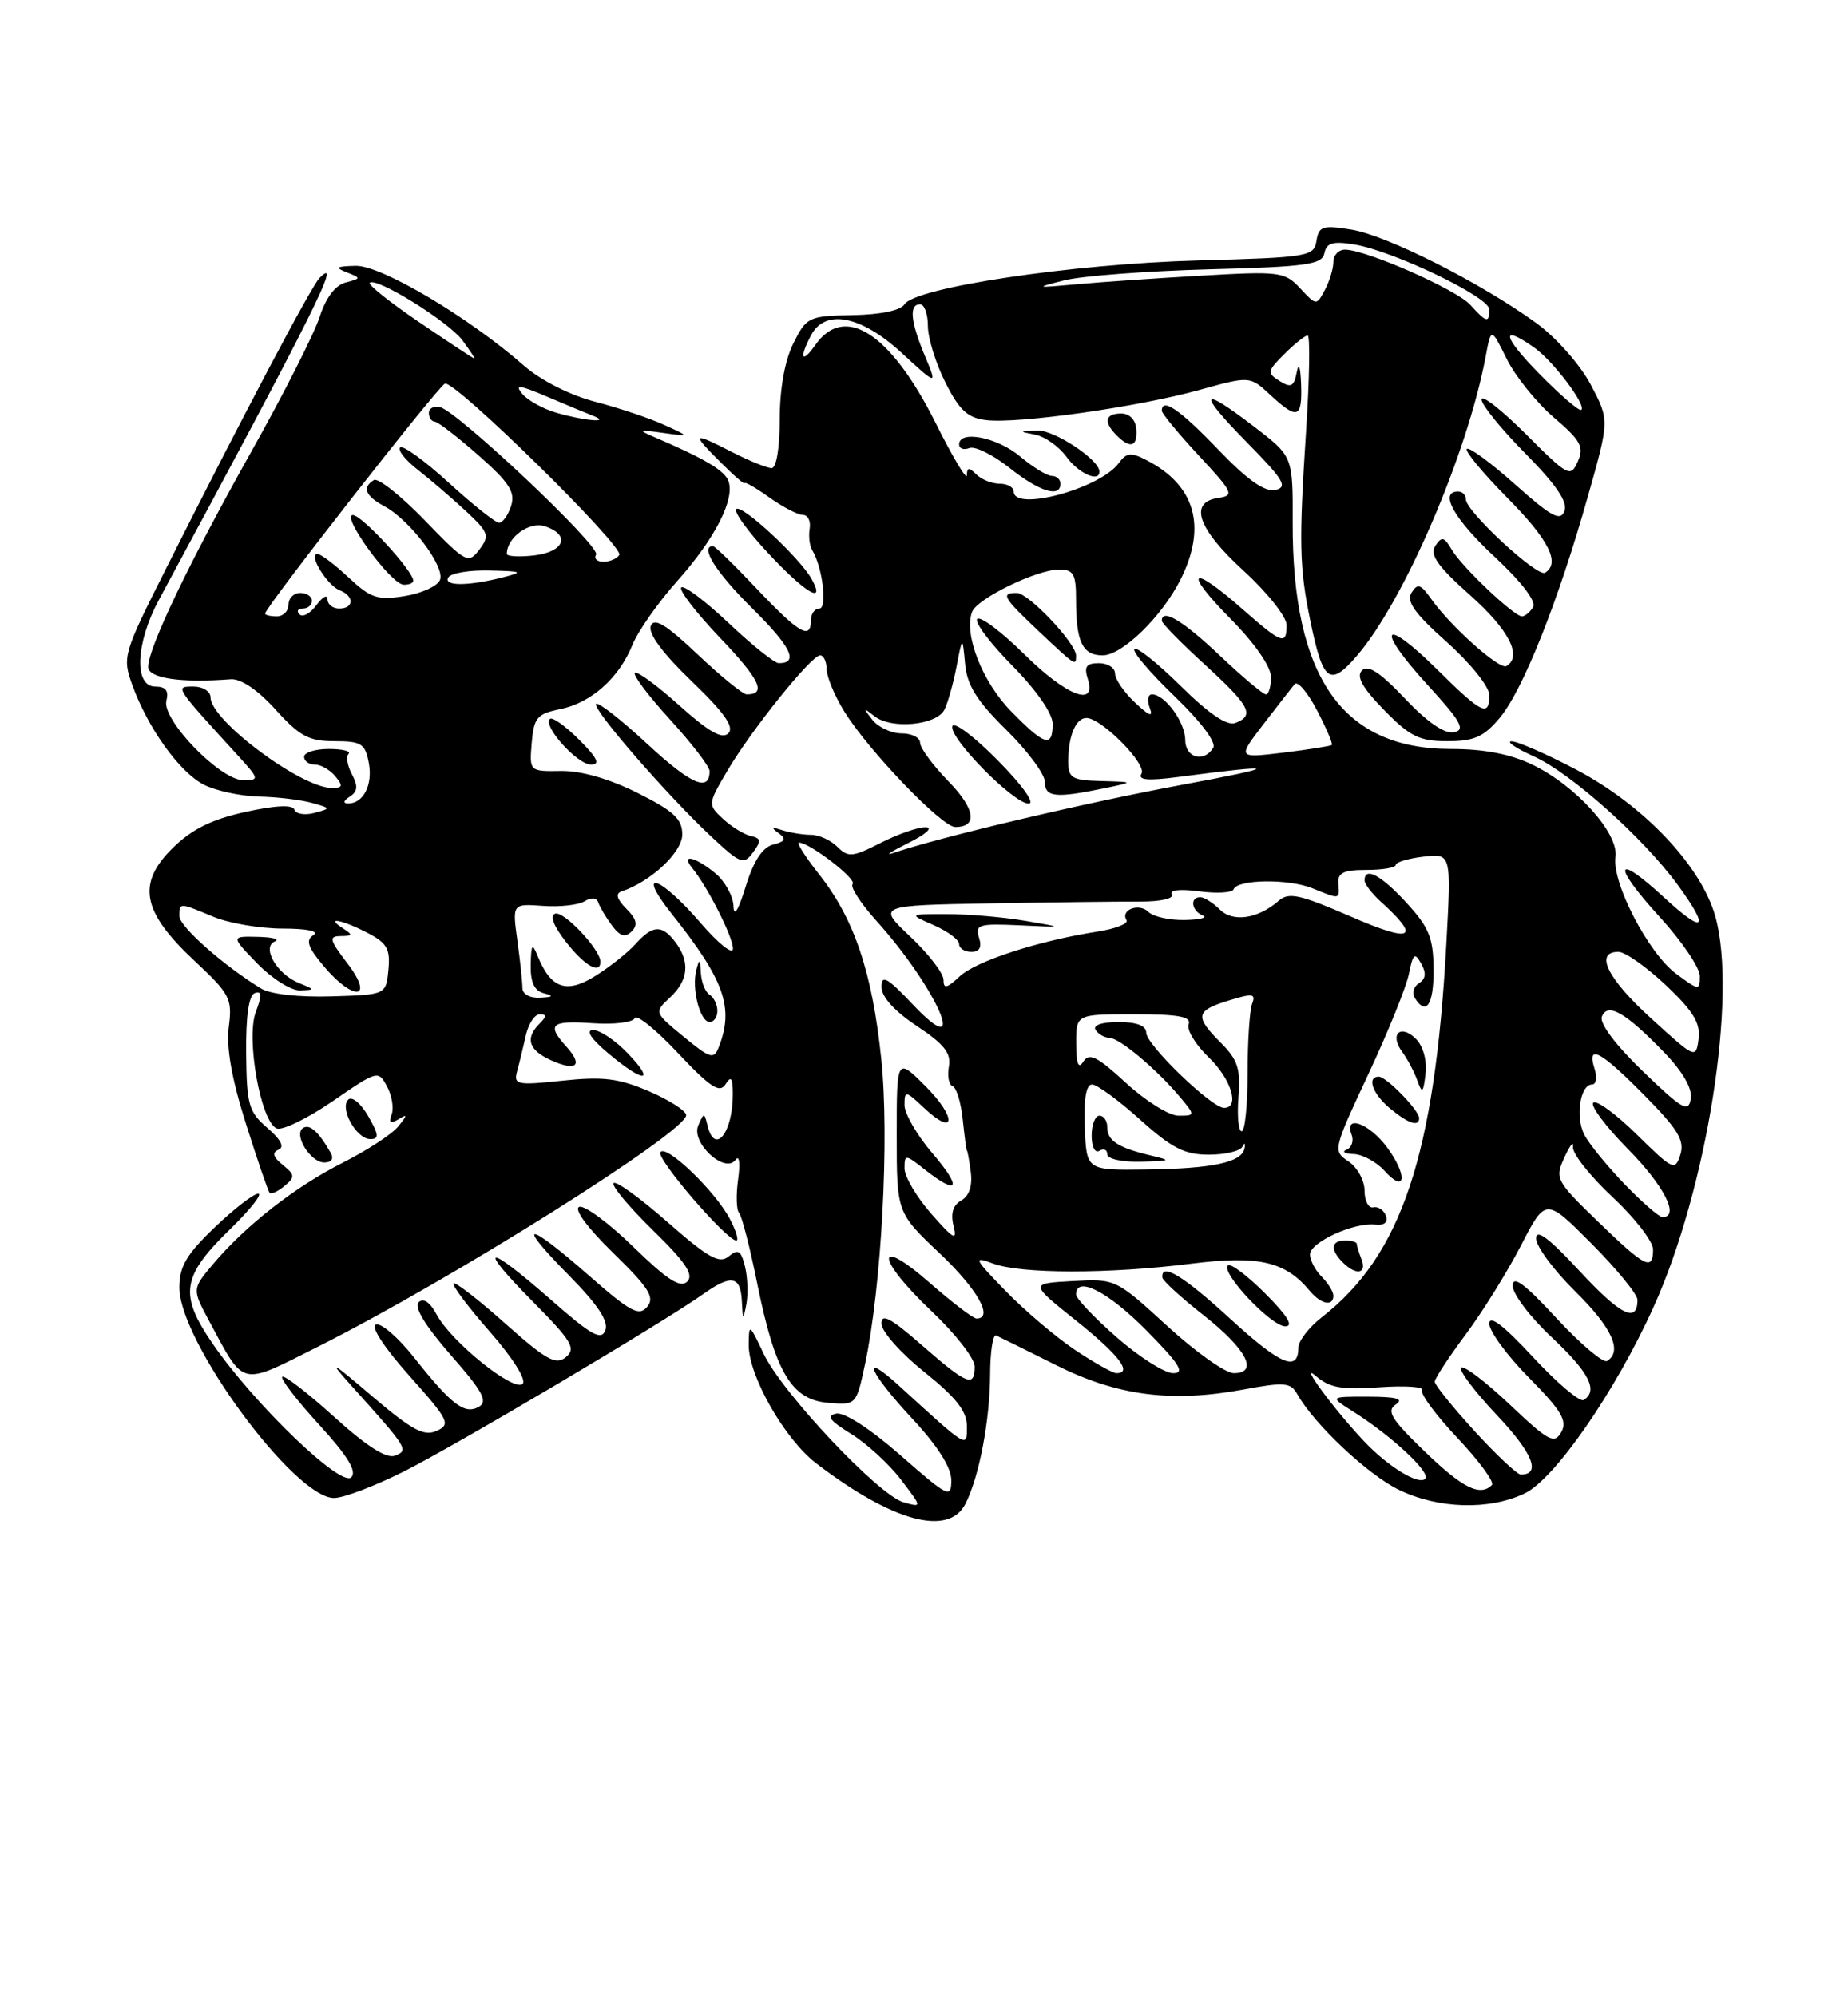 <?xml version="1.0" encoding="UTF-8" standalone="no"?>
<!DOCTYPE svg PUBLIC "-//W3C//DTD SVG 1.1//EN" "http://www.w3.org/Graphics/SVG/1.1/DTD/svg11.dtd" >
<svg xmlns="http://www.w3.org/2000/svg" xmlns:xlink="http://www.w3.org/1999/xlink" version="1.1" viewBox="0 0 237 256">
 <g >
 <path fill="currentColor"
d=" M 123.81 192.75 C 125.57 189.31 126.95 182.09 126.98 176.17 C 126.99 173.23 127.34 170.98 127.75 171.17 C 128.16 171.35 131.59 173.05 135.37 174.94 C 143.25 178.90 150.21 179.81 159.46 178.10 C 164.73 177.12 165.52 177.19 166.37 178.69 C 168.51 182.52 175.43 189.03 179.40 190.95 C 184.46 193.40 190.96 193.59 195.52 191.42 C 199.39 189.59 207.17 178.35 212.07 167.51 C 218.93 152.36 222.84 127.65 219.99 117.47 C 218.17 110.97 210.79 103.19 202.13 98.64 C 198.32 96.64 194.60 95.01 193.85 95.02 C 193.11 95.03 194.42 95.92 196.77 96.98 C 201.50 99.13 210.76 107.40 215.15 113.40 C 219.35 119.14 218.62 119.83 213.42 115.04 C 207.04 109.15 206.68 110.78 212.87 117.55 C 215.69 120.63 218.00 124.04 218.00 125.11 C 218.00 126.98 217.87 126.97 214.97 124.82 C 211.40 122.18 206.70 113.14 207.18 109.83 C 207.61 106.80 202.14 100.73 196.54 98.02 C 193.71 96.65 190.35 96.00 186.07 96.00 C 172.14 96.00 165.73 86.83 165.78 67.00 C 165.81 58.50 165.81 58.50 160.92 54.75 C 153.88 49.34 153.46 50.14 159.90 56.69 C 164.65 61.51 165.20 62.44 163.56 62.80 C 162.20 63.09 159.99 61.54 156.22 57.61 C 151.32 52.50 149.00 50.91 149.00 52.65 C 149.00 53.00 151.14 55.59 153.75 58.40 C 158.15 63.13 158.34 63.52 156.25 63.82 C 152.41 64.37 153.59 67.77 159.50 73.17 C 162.53 75.94 165.00 79.06 165.00 80.10 C 165.00 82.75 164.42 82.54 159.26 78.00 C 152.68 72.21 151.67 73.09 157.78 79.28 C 160.92 82.45 163.00 85.45 163.00 86.78 C 163.00 88.00 162.71 89.00 162.35 89.00 C 161.99 89.00 159.31 86.75 156.41 84.00 C 151.67 79.52 149.00 77.93 149.00 79.57 C 149.00 79.89 151.47 82.41 154.50 85.17 C 160.33 90.50 160.95 91.70 158.42 92.67 C 157.37 93.07 155.04 91.50 151.45 87.95 C 148.48 85.02 145.79 82.87 145.48 83.18 C 145.17 83.50 147.48 86.21 150.61 89.22 C 153.99 92.47 156.02 95.16 155.59 95.85 C 154.38 97.81 152.00 97.13 152.00 94.83 C 152.00 92.57 149.39 89.00 147.74 89.00 C 147.21 89.00 147.08 89.78 147.45 90.73 C 147.93 91.98 147.41 91.80 145.56 90.05 C 144.15 88.73 143.00 87.05 143.00 86.33 C 143.00 85.60 142.07 85.00 140.93 85.00 C 139.32 85.00 139.00 85.44 139.50 87.00 C 140.68 90.73 136.77 89.21 131.31 83.81 C 128.41 80.95 125.73 78.94 125.33 79.33 C 124.94 79.73 126.95 82.41 129.81 85.31 C 132.92 88.46 135.00 91.45 135.00 92.78 C 135.00 95.89 133.96 95.57 129.63 91.13 C 125.96 87.37 123.58 81.27 124.67 78.42 C 125.32 76.72 132.96 73.00 135.82 73.00 C 137.69 73.00 138.00 73.56 138.00 76.92 C 138.00 82.28 138.83 84.00 141.41 84.00 C 143.91 84.00 148.99 79.06 151.39 74.30 C 154.80 67.52 153.31 62.23 147.08 59.00 C 145.04 57.94 144.47 58.00 143.48 59.36 C 141.08 62.63 130.00 65.63 130.00 63.00 C 130.00 62.45 129.19 62.00 128.20 62.00 C 127.21 62.00 125.86 61.46 125.20 60.80 C 124.27 59.87 124.00 59.89 124.00 60.92 C 124.00 61.64 122.18 58.60 119.96 54.15 C 114.21 42.68 108.31 38.87 104.56 44.22 C 102.80 46.73 102.46 45.88 104.04 42.93 C 105.85 39.55 110.46 40.46 115.63 45.23 C 120.22 49.45 120.22 49.45 118.61 45.61 C 116.76 41.19 116.56 39.00 118.00 39.00 C 118.55 39.00 119.00 40.25 119.00 41.79 C 119.00 43.32 120.01 46.58 121.25 49.04 C 123.05 52.61 124.10 53.57 126.50 53.85 C 130.63 54.33 145.98 52.16 153.82 49.98 C 160.29 48.19 160.29 48.19 162.88 50.59 C 166.40 53.85 167.02 53.64 166.86 49.25 C 166.78 46.99 166.56 46.38 166.30 47.72 C 165.94 49.56 165.57 49.75 164.11 48.84 C 162.47 47.81 162.51 47.58 164.72 45.37 C 166.02 44.07 167.36 43.00 167.70 43.00 C 168.03 43.00 167.94 48.51 167.50 55.25 C 166.57 69.53 166.64 72.74 168.03 79.50 C 169.66 87.45 170.53 88.11 174.03 84.04 C 180.10 76.97 188.19 58.16 190.53 45.71 C 191.23 41.96 191.23 41.96 193.23 46.00 C 194.33 48.22 197.05 51.60 199.27 53.50 C 202.74 56.47 203.18 57.28 202.35 59.15 C 201.42 61.23 201.12 61.08 195.69 55.64 C 192.56 52.52 190.00 50.52 190.00 51.20 C 190.00 51.88 192.54 55.01 195.64 58.14 C 199.58 62.13 201.08 64.34 200.64 65.50 C 200.11 66.86 198.99 66.26 194.32 62.10 C 191.19 59.31 188.41 57.26 188.12 57.54 C 187.84 57.82 190.18 60.64 193.31 63.81 C 198.65 69.20 200.14 72.17 198.15 73.41 C 197.16 74.02 188.00 65.54 188.00 64.02 C 188.00 63.46 187.55 63.00 187.00 63.00 C 184.50 63.00 186.47 66.53 191.67 71.36 C 195.14 74.59 197.06 77.10 196.61 77.82 C 196.21 78.47 195.57 79.00 195.19 79.00 C 194.15 78.99 187.48 72.67 186.18 70.45 C 185.21 68.79 184.89 68.72 184.07 69.97 C 183.33 71.11 184.37 72.58 188.55 76.30 C 193.53 80.74 195.26 84.11 193.20 85.37 C 192.33 85.91 186.00 80.26 183.51 76.72 C 182.20 74.86 181.79 74.74 181.02 75.97 C 180.33 77.09 181.44 78.64 185.55 82.30 C 188.57 85.00 191.00 88.02 191.00 89.08 C 191.00 91.95 190.06 91.50 184.31 85.81 C 177.31 78.90 176.32 80.38 183.02 87.72 C 187.40 92.50 187.99 93.56 186.46 93.86 C 185.26 94.09 183.04 92.56 180.18 89.54 C 177.02 86.19 175.44 85.16 174.67 85.93 C 173.91 86.69 174.71 88.15 177.50 91.00 C 180.83 94.41 182.02 95.00 185.61 95.00 C 189.06 95.00 190.28 94.46 192.33 92.02 C 195.30 88.49 199.85 77.07 203.66 63.56 C 206.41 53.84 206.41 53.84 203.99 49.27 C 202.64 46.73 199.56 43.25 197.03 41.41 C 189.94 36.26 177.85 30.16 173.30 29.43 C 169.62 28.84 169.13 29.00 168.83 30.87 C 168.52 32.88 167.82 33.00 153.50 33.39 C 137.48 33.83 117.33 36.85 115.99 39.01 C 115.51 39.79 112.92 40.33 109.35 40.39 C 103.70 40.50 103.44 40.62 101.75 44.00 C 100.65 46.21 100.00 49.80 100.00 53.75 C 100.00 57.41 99.57 60.00 98.96 60.00 C 98.39 60.00 96.16 59.10 94.00 58.00 C 88.77 55.33 88.61 55.45 92.33 59.17 C 94.07 60.92 95.50 62.16 95.50 61.93 C 95.50 61.70 96.92 62.52 98.65 63.75 C 100.39 64.99 102.33 66.00 102.97 66.00 C 103.60 66.00 104.00 66.79 103.84 67.75 C 103.68 68.71 103.82 69.95 104.16 70.50 C 105.49 72.69 106.14 78.00 105.08 78.00 C 104.49 78.00 104.00 78.67 104.00 79.50 C 104.00 82.07 102.47 81.19 97.09 75.50 C 94.23 72.47 91.69 70.00 91.44 70.00 C 89.70 70.00 91.84 73.39 96.45 77.95 C 101.46 82.90 102.48 85.00 99.88 85.00 C 99.33 85.00 96.43 82.68 93.43 79.84 C 90.43 77.01 87.70 74.96 87.37 75.30 C 87.04 75.63 89.29 78.55 92.38 81.79 C 97.46 87.11 98.35 89.00 95.77 89.00 C 95.28 89.00 92.44 86.69 89.46 83.87 C 85.39 80.02 83.89 79.12 83.46 80.23 C 83.10 81.19 84.97 83.73 88.70 87.31 C 92.90 91.35 94.20 93.19 93.41 93.99 C 92.61 94.79 90.89 93.80 87.12 90.42 C 84.26 87.85 81.70 85.97 81.42 86.25 C 81.14 86.52 83.19 89.23 85.96 92.26 C 88.73 95.30 91.00 98.25 91.00 98.83 C 91.00 101.58 88.63 100.56 83.04 95.38 C 79.69 92.27 76.72 89.95 76.45 90.22 C 75.87 90.79 85.51 101.89 91.25 107.26 C 94.97 110.73 95.37 110.88 96.57 109.26 C 97.66 107.78 97.61 107.44 96.28 107.15 C 95.41 106.95 93.81 105.97 92.72 104.95 C 90.76 103.12 90.76 103.09 93.27 98.81 C 96.35 93.57 104.04 84.00 105.18 84.00 C 105.63 84.00 106.00 84.79 106.01 85.75 C 106.01 86.71 107.02 89.15 108.26 91.16 C 111.29 96.11 120.78 106.00 122.50 106.00 C 125.43 106.00 125.08 103.67 121.61 100.12 C 119.63 98.08 118.00 95.87 118.00 95.21 C 118.00 94.54 116.93 94.00 115.62 94.00 C 114.31 94.00 112.63 93.21 111.87 92.25 C 110.64 90.68 110.67 90.63 112.18 91.82 C 114.33 93.49 120.05 92.97 121.10 91.00 C 121.53 90.17 122.24 87.70 122.66 85.50 C 123.43 81.50 123.43 81.50 123.77 85.09 C 124.02 87.83 125.26 89.82 129.05 93.55 C 131.77 96.23 134.00 99.23 134.00 100.21 C 134.00 102.18 135.34 102.33 141.50 101.06 C 145.50 100.23 145.50 100.23 141.25 100.11 C 137.45 100.01 137.00 99.74 137.00 97.58 C 137.00 94.30 137.98 91.99 139.36 92.03 C 141.31 92.08 147.13 97.98 146.39 99.17 C 145.89 99.98 147.20 100.10 151.10 99.59 C 164.31 97.85 164.45 98.22 151.50 100.61 C 139.21 102.88 120.38 107.33 114.50 109.35 C 113.40 109.72 114.30 109.14 116.50 108.04 C 118.76 106.92 119.72 106.04 118.71 106.03 C 117.73 106.01 115.12 106.92 112.93 108.04 C 109.33 109.87 108.78 109.92 107.39 108.54 C 106.55 107.69 105.03 107.00 104.01 107.00 C 102.99 107.00 101.34 106.73 100.33 106.41 C 98.98 105.97 98.85 106.06 99.83 106.77 C 100.88 107.52 100.73 107.84 99.15 108.25 C 97.78 108.61 96.64 110.35 95.63 113.64 C 94.70 116.67 94.11 117.62 94.07 116.16 C 94.03 114.87 92.99 112.98 91.75 111.94 C 89.20 109.82 87.23 109.36 88.77 111.25 C 90.78 113.72 94.00 120.09 94.00 121.59 C 94.00 122.44 92.15 120.97 89.86 118.31 C 84.60 112.20 81.44 111.21 86.16 117.15 C 92.93 125.66 94.17 129.19 92.16 134.26 C 91.55 135.82 91.06 135.67 87.68 132.88 C 83.88 129.76 83.88 129.76 85.94 127.84 C 88.30 125.64 88.52 123.27 86.61 120.75 C 84.88 118.48 83.72 118.54 81.47 121.03 C 80.46 122.15 78.13 123.99 76.29 125.13 C 72.62 127.40 70.64 126.69 68.95 122.53 C 68.26 120.82 68.12 121.01 68.06 123.68 C 68.02 125.90 68.53 126.99 69.75 127.31 C 71.07 127.65 70.94 127.80 69.25 127.88 C 67.96 127.95 67.00 127.42 67.00 126.64 C 67.00 125.89 66.71 123.15 66.35 120.55 C 65.70 115.83 65.70 115.83 69.63 116.11 C 71.79 116.27 74.19 116.00 74.97 115.52 C 75.83 114.99 76.52 115.05 76.73 115.68 C 76.92 116.25 77.70 117.57 78.47 118.61 C 79.50 120.00 80.16 120.21 81.00 119.39 C 81.84 118.56 81.66 117.81 80.32 116.47 C 79.10 115.24 78.90 114.53 79.71 114.26 C 83.46 113.01 87.50 109.23 87.50 106.96 C 87.50 104.97 86.41 103.96 81.76 101.63 C 78.14 99.82 74.53 98.78 71.96 98.82 C 67.89 98.88 67.89 98.88 68.19 95.22 C 68.47 91.98 68.87 91.50 71.82 90.90 C 75.82 90.09 79.39 86.91 81.11 82.65 C 81.81 80.92 84.38 77.25 86.83 74.50 C 91.70 69.04 94.30 63.95 93.41 61.63 C 92.89 60.28 90.37 58.79 83.89 56.01 C 81.79 55.11 81.92 55.05 85.00 55.48 C 88.50 55.97 88.50 55.97 85.18 54.46 C 83.36 53.62 79.39 52.29 76.35 51.50 C 73.09 50.65 69.36 48.76 67.20 46.87 C 60.11 40.65 48.90 34.00 45.62 34.07 C 43.12 34.13 42.89 34.29 44.45 34.90 C 46.34 35.64 46.33 35.68 44.32 36.21 C 43.00 36.55 41.78 38.17 40.99 40.63 C 40.30 42.76 36.41 50.44 32.34 57.69 C 24.33 71.95 19.00 83.05 19.00 85.48 C 19.00 86.93 23.16 87.56 29.59 87.06 C 30.89 86.96 33.06 88.43 35.34 90.95 C 38.42 94.36 39.61 95.00 42.88 95.00 C 46.33 95.00 46.83 95.31 47.29 97.75 C 47.84 100.59 46.60 103.01 44.63 102.98 C 43.96 102.98 44.05 102.62 44.85 102.11 C 45.87 101.46 45.94 100.77 45.14 99.26 C 44.55 98.16 44.35 96.98 44.70 96.63 C 45.05 96.28 43.91 96.00 42.17 96.00 C 40.42 96.00 39.00 96.45 39.00 97.00 C 39.00 97.55 39.62 98.00 40.38 98.00 C 41.14 98.00 42.32 98.67 43.00 99.50 C 44.02 100.73 43.95 101.00 42.57 101.00 C 38.63 101.00 27.00 92.33 27.00 89.38 C 27.00 88.62 26.02 88.00 24.83 88.00 C 22.41 88.00 22.32 87.87 30.43 96.75 C 33.27 99.86 33.30 100.00 31.20 100.00 C 28.23 100.00 20.71 92.22 21.34 89.81 C 21.67 88.53 21.25 88.00 19.91 88.00 C 17.16 88.00 17.39 82.43 20.37 76.90 C 40.39 39.78 43.94 32.66 40.99 35.61 C 39.94 36.66 31.15 53.28 21.33 72.81 C 15.78 83.84 15.67 84.20 16.97 87.81 C 18.97 93.33 23.00 98.95 26.13 100.57 C 27.65 101.35 30.84 102.04 33.20 102.10 C 35.57 102.15 38.62 102.52 40.00 102.91 C 42.46 103.60 42.46 103.62 40.30 104.20 C 39.09 104.52 37.94 104.33 37.76 103.78 C 37.54 103.11 35.36 103.22 31.46 104.07 C 27.11 105.03 24.59 106.29 22.13 108.71 C 17.52 113.26 18.21 116.86 24.91 123.12 C 29.51 127.42 29.81 127.99 29.34 131.62 C 29.00 134.23 29.71 138.27 31.53 144.00 C 33.01 148.68 34.38 152.68 34.58 152.89 C 34.79 153.11 35.64 152.71 36.49 152.01 C 37.86 150.87 37.83 150.58 36.26 149.31 C 35.01 148.29 34.86 147.73 35.72 147.36 C 36.52 147.03 36.02 146.06 34.29 144.57 C 31.89 142.51 31.63 141.61 31.57 134.99 C 31.52 130.20 31.91 127.55 32.69 127.28 C 33.58 126.98 33.61 127.57 32.81 129.69 C 31.52 133.11 33.45 143.85 35.50 144.64 C 36.23 144.92 39.46 143.34 42.67 141.14 C 48.42 137.18 48.51 137.16 49.64 139.26 C 50.27 140.44 50.53 142.06 50.22 142.86 C 49.82 143.92 50.06 144.09 51.08 143.47 C 52.28 142.75 52.28 142.89 51.06 144.39 C 50.27 145.37 47.09 147.44 44.01 149.00 C 37.85 152.10 31.50 157.07 27.32 162.03 C 24.63 165.23 24.63 165.23 26.85 169.37 C 31.43 177.86 30.68 177.68 40.81 172.59 C 57.88 164.02 88.00 145.09 88.00 142.94 C 88.00 142.38 85.86 141.01 83.25 139.88 C 79.36 138.21 77.35 137.96 72.15 138.51 C 66.31 139.13 65.85 139.03 66.31 137.34 C 66.59 136.33 67.09 134.26 67.43 132.75 C 67.76 131.24 68.57 130.00 69.22 130.00 C 70.12 130.00 70.11 130.29 69.20 131.20 C 67.32 133.08 67.78 134.58 70.63 135.88 C 73.91 137.37 74.84 136.59 72.66 134.18 C 70.06 131.30 70.63 130.78 76.00 131.15 C 78.75 131.34 81.18 131.05 81.40 130.50 C 81.62 129.95 84.12 131.96 86.95 134.98 C 91.10 139.38 92.29 140.16 93.04 138.98 C 93.75 137.85 93.97 138.13 93.98 140.17 C 94.01 145.18 91.66 148.14 90.73 144.25 C 90.33 142.58 90.27 142.58 89.55 144.25 C 88.58 146.47 92.99 150.52 94.33 148.66 C 94.81 148.00 94.95 149.07 94.66 151.16 C 94.38 153.17 94.44 155.10 94.78 155.45 C 95.12 155.79 96.18 159.89 97.12 164.55 C 99.42 175.90 101.51 179.41 106.20 179.80 C 109.80 180.11 109.81 180.10 110.93 174.89 C 113.05 164.99 114.08 145.87 113.02 135.73 C 111.87 124.62 109.55 117.75 105.02 112.03 C 103.27 109.81 102.12 108.00 102.47 108.00 C 103.84 108.00 109.95 112.71 109.35 113.31 C 109.01 113.66 110.34 115.74 112.32 117.94 C 120.16 126.61 124.56 136.69 117.03 128.71 C 113.78 125.28 113.05 124.87 113.05 126.50 C 113.05 127.77 114.71 129.60 117.57 131.50 C 121.10 133.84 122.01 134.99 121.69 136.72 C 121.47 137.93 121.69 139.06 122.17 139.22 C 122.66 139.39 123.24 141.31 123.47 143.51 C 123.70 145.70 123.94 147.50 124.01 147.50 C 124.08 147.50 124.30 148.73 124.50 150.24 C 124.73 151.99 124.29 153.30 123.28 153.86 C 122.22 154.46 121.89 155.53 122.29 157.12 C 122.78 159.11 122.31 158.85 119.44 155.58 C 117.55 153.43 116.00 150.81 116.00 149.76 C 116.00 147.93 116.10 147.93 118.63 149.93 C 122.95 153.32 123.41 152.29 119.58 147.82 C 117.61 145.52 116.00 142.74 116.00 141.65 C 116.00 139.75 116.12 139.76 118.50 142.00 C 122.55 145.81 122.74 143.27 118.70 139.23 C 115.00 135.53 115.00 135.53 115.00 145.48 C 115.00 155.43 115.00 155.43 120.50 160.63 C 125.35 165.22 127.49 169.00 125.23 169.00 C 124.81 169.00 122.11 166.94 119.23 164.42 C 112.11 158.19 112.34 161.31 119.50 168.09 C 122.53 170.95 125.00 174.12 125.00 175.15 C 125.00 177.88 124.02 177.48 118.23 172.42 C 114.22 168.91 113.01 168.27 113.05 169.67 C 113.07 170.68 115.55 173.46 118.55 175.86 C 122.60 179.10 124.00 180.88 124.00 182.79 C 124.00 185.64 124.26 185.79 115.25 177.57 C 110.26 173.02 111.43 175.85 117.02 181.86 C 120.26 185.34 122.00 188.09 122.00 189.73 C 122.00 192.09 121.60 191.89 115.51 186.55 C 111.67 183.18 108.30 180.99 107.26 181.19 C 105.92 181.45 106.38 182.07 109.14 183.78 C 111.15 185.02 114.02 187.65 115.53 189.63 C 118.27 193.22 118.27 193.22 115.88 192.55 C 112.68 191.66 100.28 178.50 97.93 173.50 C 96.11 169.65 96.04 169.60 96.02 172.36 C 95.99 176.33 100.64 184.49 104.70 187.58 C 114.48 195.05 121.65 196.98 123.81 192.75 Z  M 51.84 188.58 C 58.58 185.19 85.08 169.49 90.15 165.89 C 93.78 163.31 94.98 163.52 95.14 166.75 C 95.26 169.26 95.31 169.29 95.72 167.15 C 95.96 165.85 95.88 163.68 95.54 162.31 C 95.03 160.27 94.66 160.04 93.46 161.03 C 92.26 162.03 90.86 161.24 85.63 156.66 C 82.13 153.58 79.01 151.32 78.70 151.64 C 78.38 151.95 80.64 154.66 83.71 157.66 C 87.93 161.78 89.01 163.39 88.14 164.26 C 87.26 165.14 85.58 164.05 81.24 159.83 C 78.08 156.75 74.95 154.44 74.28 154.69 C 73.56 154.96 75.35 157.39 78.64 160.59 C 83.25 165.09 84.00 166.29 83.00 167.50 C 81.96 168.75 80.84 168.15 75.53 163.49 C 67.51 156.45 66.00 156.41 72.92 163.42 C 76.65 167.20 78.08 169.35 77.64 170.50 C 77.11 171.87 75.84 171.15 70.64 166.58 C 62.33 159.29 61.01 159.43 68.33 166.83 C 73.34 171.89 73.90 172.83 72.58 173.94 C 71.29 175.01 70.07 174.33 64.81 169.65 C 61.38 166.59 58.39 164.28 58.17 164.50 C 57.94 164.73 60.04 167.52 62.83 170.70 C 65.77 174.05 67.54 176.86 67.03 177.37 C 65.93 178.47 57.88 172.00 56.01 168.51 C 55.14 166.89 54.29 166.31 53.68 166.92 C 53.07 167.53 54.57 169.98 57.81 173.68 C 61.93 178.37 62.61 179.64 61.40 180.32 C 59.57 181.34 57.91 180.07 53.05 173.93 C 51.05 171.42 48.88 169.54 48.21 169.76 C 47.49 170.00 49.25 172.70 52.49 176.33 C 57.58 182.04 57.84 182.57 56.00 183.40 C 54.38 184.14 52.84 183.31 47.75 178.98 C 42.42 174.43 42.02 174.22 45.03 177.57 C 52.32 185.67 52.45 185.89 50.65 186.58 C 49.57 187.00 47.01 185.37 42.85 181.60 C 39.45 178.52 36.45 176.21 36.20 176.47 C 35.94 176.72 38.07 179.49 40.93 182.61 C 44.60 186.63 45.80 188.60 45.05 189.35 C 43.73 190.67 32.65 180.01 27.33 172.31 C 22.91 165.90 23.26 163.62 29.63 157.43 C 32.13 154.99 33.70 153.00 33.11 153.00 C 32.52 153.00 30.00 154.95 27.52 157.33 C 23.91 160.78 23.00 162.34 23.00 165.02 C 23.00 171.95 37.74 192.00 42.84 192.00 C 44.06 192.00 48.10 190.46 51.84 188.58 Z  M 93.61 156.25 C 91.74 152.67 85.38 146.57 84.69 147.69 C 84.17 148.54 93.18 159.00 94.43 159.00 C 94.77 159.00 94.40 157.76 93.61 156.25 Z  M 42.40 147.75 C 40.87 145.07 39.74 144.04 38.88 144.57 C 37.58 145.38 39.80 149.00 41.59 149.00 C 42.53 149.00 42.84 148.52 42.40 147.75 Z  M 47.21 143.04 C 46.28 141.42 45.13 140.47 44.66 140.94 C 43.52 142.08 45.71 146.00 47.49 146.00 C 48.65 146.00 48.60 145.46 47.21 143.04 Z  M 80.50 135.00 C 78.92 133.35 76.92 132.01 76.06 132.03 C 75.07 132.04 75.77 133.12 78.00 135.00 C 82.56 138.84 84.18 138.84 80.50 135.00 Z  M 92.00 129.56 C 92.00 128.77 91.55 127.84 91.00 127.50 C 90.45 127.16 89.95 125.90 89.88 124.69 C 89.79 122.88 89.69 122.82 89.30 124.33 C 88.67 126.74 89.78 131.00 91.02 131.00 C 91.56 131.00 92.00 130.35 92.00 129.56 Z  M 77.00 123.25 C 76.98 121.69 72.31 116.73 71.20 117.11 C 70.48 117.35 71.00 118.71 72.60 120.75 C 74.99 123.80 77.01 124.95 77.00 123.25 Z  M 127.97 97.47 C 124.97 94.43 122.35 92.45 122.14 93.07 C 121.65 94.54 129.98 103.00 131.92 103.00 C 132.79 103.00 131.11 100.65 127.97 97.47 Z  M 74.26 94.80 C 72.50 93.04 70.82 91.85 70.52 92.15 C 69.59 93.07 74.04 98.00 75.80 98.00 C 77.03 98.00 76.62 97.16 74.26 94.80 Z  M 138.00 84.03 C 138.00 82.44 131.90 76.00 130.40 76.00 C 128.29 76.00 128.62 76.57 133.25 80.94 C 137.95 85.37 138.00 85.41 138.00 84.03 Z  M 104.11 74.25 C 102.63 71.54 95.11 64.56 94.42 65.25 C 94.08 65.59 95.93 68.15 98.54 70.93 C 103.27 76.00 105.93 77.58 104.11 74.25 Z  M 136.00 62.00 C 136.00 61.45 135.50 61.00 134.89 61.00 C 134.29 61.00 132.45 59.88 130.82 58.50 C 127.89 56.04 123.00 55.08 123.00 56.97 C 123.00 57.50 123.59 57.71 124.32 57.43 C 125.04 57.15 127.35 58.29 129.45 59.96 C 133.30 63.02 136.00 63.86 136.00 62.00 Z  M 141.00 60.45 C 141.00 58.92 135.18 55.08 133.00 55.17 C 130.65 55.27 130.64 55.30 132.76 55.71 C 134.00 55.95 135.80 57.22 136.76 58.54 C 138.31 60.68 141.00 61.89 141.00 60.45 Z  M 145.73 55.00 C 145.63 53.80 144.86 53.00 143.79 53.00 C 141.72 53.00 141.49 54.09 143.20 55.80 C 144.96 57.56 145.90 57.27 145.73 55.00 Z  M 182.68 186.01 C 178.42 181.90 177.77 180.84 179.00 180.02 C 180.09 179.30 179.15 179.03 175.50 179.02 C 170.50 179.01 170.50 179.01 173.50 180.90 C 178.46 184.03 183.55 188.76 182.78 189.54 C 181.94 190.39 178.02 187.99 174.96 184.76 C 171.13 180.71 166.46 174.39 168.76 176.37 C 170.51 177.88 172.09 178.16 176.91 177.81 C 180.19 177.58 182.66 177.74 182.38 178.19 C 182.11 178.63 184.16 181.40 186.94 184.34 C 189.71 187.28 191.69 189.98 191.33 190.34 C 189.81 191.85 187.57 190.73 182.68 186.01 Z  M 189.10 183.42 C 186.30 180.35 184.00 177.51 184.00 177.10 C 184.00 176.69 185.78 173.98 187.95 171.07 C 190.12 168.16 193.32 163.01 195.06 159.64 C 198.23 153.50 198.23 153.50 204.12 159.41 C 207.35 162.66 210.00 165.90 210.00 166.60 C 210.00 169.66 207.84 168.59 202.60 162.94 C 198.68 158.70 197.00 157.44 197.00 158.73 C 197.00 159.75 199.25 162.79 202.00 165.50 C 206.73 170.16 208.12 173.19 206.10 174.44 C 205.61 174.74 202.69 172.27 199.60 168.94 C 195.51 164.52 194.00 163.40 194.00 164.81 C 194.00 165.86 196.25 168.83 199.00 171.40 C 203.81 175.90 205.01 178.26 203.10 179.44 C 202.61 179.74 199.69 177.27 196.60 173.94 C 192.84 169.88 191.00 168.47 191.00 169.66 C 191.00 170.64 193.30 173.77 196.11 176.61 C 200.27 180.82 201.03 182.12 200.23 183.56 C 199.34 185.14 198.61 184.75 193.61 180.01 C 190.51 177.08 187.71 174.96 187.38 175.29 C 187.05 175.62 189.12 178.36 191.98 181.39 C 196.57 186.24 197.68 189.00 195.04 189.00 C 194.58 189.00 191.91 186.49 189.10 183.42 Z  M 137.92 173.06 C 135.49 171.44 131.47 168.04 129.00 165.50 C 124.91 161.30 124.76 160.98 127.32 161.94 C 130.89 163.29 142.17 163.30 152.77 161.97 C 161.40 160.89 164.82 161.67 167.95 165.43 C 169.39 167.17 171.00 167.51 171.00 166.07 C 171.00 165.56 170.32 164.47 169.50 163.64 C 168.68 162.82 168.00 161.53 168.00 160.79 C 168.00 159.23 173.62 156.65 176.36 156.96 C 177.54 157.09 178.04 156.67 177.74 155.83 C 177.47 155.10 176.74 154.61 176.13 154.75 C 175.51 154.89 175.00 153.93 175.00 152.62 C 175.00 151.31 174.08 149.63 172.95 148.87 C 170.92 147.52 170.95 147.38 175.48 137.69 C 178.01 132.29 180.35 126.50 180.69 124.82 C 181.20 122.23 181.44 122.03 182.26 123.51 C 182.94 124.71 182.85 125.47 181.99 126.01 C 181.30 126.43 181.05 127.28 181.43 127.89 C 182.90 130.27 183.88 128.79 183.85 124.23 C 183.82 120.22 183.27 118.87 180.39 115.73 C 177.13 112.17 175.00 111.03 175.00 112.85 C 175.00 113.31 175.94 114.54 177.09 115.58 C 182.32 120.31 181.12 120.91 173.26 117.49 C 166.75 114.66 165.28 114.33 164.01 115.44 C 161.34 117.78 158.11 118.26 156.43 116.57 C 155.56 115.71 154.44 115.00 153.93 115.00 C 152.56 115.00 152.80 116.75 154.25 117.34 C 154.94 117.62 153.90 117.88 151.95 117.92 C 150.00 117.96 147.90 117.50 147.29 116.89 C 146.09 115.69 143.64 116.61 144.47 117.94 C 144.74 118.39 143.06 119.05 140.73 119.41 C 133.15 120.59 125.18 123.18 123.07 125.15 C 121.42 126.69 121.00 126.78 121.00 125.58 C 121.00 124.75 119.09 122.27 116.75 120.06 C 112.50 116.05 112.50 116.05 127.00 115.79 C 134.97 115.65 143.61 115.55 146.18 115.56 C 148.85 115.57 150.61 115.17 150.28 114.64 C 149.93 114.08 151.35 113.92 153.80 114.25 C 156.05 114.55 158.04 114.43 158.20 113.99 C 158.68 112.70 165.24 112.61 168.32 113.86 C 171.89 115.31 171.80 115.32 171.64 113.25 C 171.53 111.87 172.29 111.50 175.25 111.50 C 177.31 111.50 179.00 111.21 179.00 110.86 C 179.00 110.51 180.60 110.03 182.56 109.80 C 186.12 109.39 186.12 109.39 185.49 120.94 C 184.00 148.12 179.74 160.89 169.51 168.84 C 167.87 170.12 166.52 171.87 166.51 172.74 C 166.49 175.90 164.22 174.94 157.77 169.03 C 151.77 163.53 148.88 161.77 149.07 163.75 C 149.12 164.16 151.48 166.32 154.32 168.55 C 159.86 172.90 161.49 176.00 158.22 176.00 C 157.16 176.00 153.32 173.28 149.69 169.95 C 143.10 163.92 143.06 163.90 137.56 164.20 C 132.04 164.50 132.04 164.50 138.02 169.28 C 143.50 173.66 145.30 176.00 143.17 176.00 C 142.72 176.00 140.35 174.68 137.92 173.06 Z  M 162.27 165.80 C 159.96 163.49 157.80 161.87 157.47 162.19 C 156.54 163.13 163.02 170.00 164.84 170.00 C 165.94 170.00 165.10 168.63 162.27 165.80 Z  M 174.61 161.42 C 174.27 160.55 174.00 159.65 174.00 159.42 C 174.00 159.19 173.32 159.00 172.50 159.00 C 170.69 159.00 170.57 160.17 172.20 161.80 C 173.91 163.51 175.32 163.28 174.61 161.42 Z  M 177.88 147.05 C 175.58 143.95 172.32 142.79 173.34 145.44 C 173.64 146.22 173.35 147.09 172.69 147.36 C 172.04 147.62 172.44 147.88 173.60 147.92 C 174.75 147.96 176.54 148.93 177.57 150.08 C 180.29 153.08 180.54 150.65 177.88 147.05 Z  M 182.00 143.31 C 182.00 142.32 177.80 138.00 176.83 138.00 C 175.25 138.00 176.01 140.19 178.25 142.06 C 180.60 144.01 182.00 144.48 182.00 143.31 Z  M 181.60 133.17 C 179.63 131.20 178.16 132.53 179.81 134.80 C 180.50 135.73 181.38 137.40 181.77 138.50 C 182.39 140.22 182.53 140.10 182.82 137.62 C 183.02 135.94 182.51 134.08 181.60 133.17 Z  M 125.55 120.17 C 125.03 118.51 125.54 118.36 130.74 118.60 C 136.50 118.88 136.50 118.88 131.50 118.03 C 128.75 117.56 124.25 117.17 121.50 117.17 C 116.50 117.16 116.50 117.16 119.75 118.58 C 121.54 119.37 123.00 120.45 123.00 121.00 C 123.00 121.55 123.71 122.00 124.57 122.00 C 125.63 122.00 125.95 121.41 125.55 120.17 Z  M 143.23 171.42 C 140.35 168.90 138.00 166.43 138.00 165.92 C 138.00 163.46 142.11 165.55 147.00 170.50 C 151.27 174.82 152.01 176.00 150.45 176.00 C 149.36 176.00 146.11 173.94 143.23 171.42 Z  M 204.92 156.56 C 199.52 151.33 199.38 151.06 200.64 148.33 C 201.35 146.77 201.85 146.18 201.73 147.00 C 201.62 147.82 203.88 150.70 206.76 153.39 C 209.64 156.07 212.00 159.11 212.00 160.14 C 212.00 162.95 211.00 162.45 204.92 156.56 Z  M 208.32 151.75 C 206.07 149.41 203.75 146.56 203.17 145.41 C 202.01 143.13 202.66 139.00 204.18 139.00 C 204.71 139.00 204.85 138.10 204.50 137.00 C 203.46 133.73 205.25 134.68 210.89 140.39 C 215.21 144.76 216.07 146.19 215.50 148.00 C 214.83 150.11 214.56 149.99 209.92 145.42 C 207.24 142.78 204.72 140.94 204.33 141.34 C 203.94 141.73 205.95 144.41 208.81 147.31 C 213.42 151.97 215.46 156.00 213.21 156.00 C 212.77 156.00 210.58 154.09 208.32 151.75 Z  M 139.12 144.50 C 138.97 140.88 139.29 139.00 140.05 139.00 C 140.69 139.00 143.46 141.03 146.21 143.50 C 150.29 147.17 151.92 148.00 155.02 148.00 C 157.12 148.00 159.06 147.54 159.34 146.97 C 159.62 146.41 159.74 146.51 159.60 147.20 C 159.24 149.00 155.54 149.79 146.92 149.90 C 139.34 150.00 139.34 150.00 139.12 144.50 Z  M 147.41 148.06 C 143.34 147.08 142.00 146.19 142.00 144.44 C 142.00 143.65 141.55 143.00 141.00 143.00 C 140.45 143.00 140.00 144.15 140.00 145.56 C 140.00 147.01 140.43 147.85 141.00 147.50 C 141.55 147.16 142.00 147.36 142.00 147.94 C 142.00 148.54 143.86 148.96 146.25 148.90 C 150.27 148.80 150.34 148.76 147.41 148.06 Z  M 158.83 140.64 C 159.12 137.01 158.74 135.83 156.59 133.68 C 153.18 130.27 153.31 129.55 157.58 128.24 C 160.65 127.29 161.08 127.35 160.58 128.65 C 160.26 129.48 160.00 133.50 160.00 137.58 C 160.00 141.66 159.66 145.00 159.24 145.00 C 158.83 145.00 158.64 143.04 158.83 140.64 Z  M 144.41 138.81 C 140.74 135.42 139.68 134.89 138.94 136.06 C 138.30 137.08 138.03 136.40 138.02 133.75 C 138.00 130.00 138.00 130.00 145.47 130.00 C 151.15 130.00 152.82 130.31 152.44 131.29 C 152.17 132.00 153.31 133.88 154.97 135.48 C 157.91 138.29 159.05 142.00 156.98 142.00 C 155.38 142.00 147.00 133.91 147.00 132.37 C 147.00 131.47 145.79 131.00 143.44 131.00 C 141.32 131.00 140.13 131.40 140.50 132.00 C 140.84 132.55 141.65 133.01 142.31 133.03 C 143.61 133.06 148.50 137.19 151.45 140.75 C 153.28 142.96 153.28 143.00 151.13 143.00 C 149.94 143.00 146.91 141.11 144.41 138.81 Z  M 210.70 137.32 C 207.20 133.95 205.11 131.17 205.43 130.32 C 206.15 128.44 208.42 129.73 213.34 134.80 C 215.83 137.37 217.05 139.49 216.84 140.84 C 216.54 142.65 215.75 142.19 210.70 137.32 Z  M 211.75 130.53 C 206.12 125.41 204.45 122.00 207.56 122.00 C 208.42 122.00 211.15 123.93 213.65 126.28 C 217.16 129.60 218.10 131.14 217.84 133.17 C 217.50 135.74 217.42 135.70 211.75 130.53 Z  M 33.50 126.71 C 28.74 123.82 23.00 118.75 23.00 117.43 C 23.00 115.67 22.96 115.67 27.35 117.50 C 29.32 118.33 33.31 119.01 36.22 119.02 C 39.42 119.02 40.98 119.36 40.19 119.86 C 39.17 120.51 39.47 121.41 41.53 123.85 C 45.36 128.40 48.07 128.09 44.57 123.50 C 42.24 120.45 42.13 120.00 43.70 119.98 C 45.23 119.97 45.27 119.82 44.00 119.00 C 41.61 117.46 43.81 117.85 47.11 119.56 C 49.64 120.87 50.07 121.62 49.81 124.31 C 49.50 127.50 49.50 127.50 42.50 127.71 C 38.40 127.84 34.67 127.43 33.50 126.71 Z  M 38.32 125.99 C 35.50 124.86 33.50 121.37 35.26 120.66 C 35.94 120.38 34.95 120.12 33.05 120.08 C 29.61 120.00 29.61 120.00 33.00 123.50 C 34.87 125.42 37.32 126.97 38.45 126.94 C 40.43 126.88 40.42 126.84 38.32 125.99 Z  M 162.02 92.84 C 163.86 90.45 165.67 88.13 166.04 87.68 C 166.42 87.24 167.71 88.75 168.91 91.06 C 170.11 93.36 170.96 95.35 170.80 95.49 C 170.63 95.63 167.84 96.07 164.59 96.47 C 158.69 97.18 158.69 97.18 162.02 92.84 Z  M 34.00 78.64 C 34.00 77.85 56.21 49.48 57.06 49.17 C 58.34 48.71 80.07 70.07 79.42 71.13 C 79.12 71.61 78.21 72.00 77.38 72.00 C 76.56 72.00 76.14 71.59 76.45 71.09 C 77.08 70.07 58.67 52.69 56.42 52.18 C 55.64 52.00 55.00 52.34 55.00 52.93 C 55.00 53.52 55.34 54.02 55.75 54.04 C 56.16 54.06 58.69 56.01 61.37 58.37 C 65.31 61.84 66.11 63.08 65.55 64.83 C 65.17 66.02 64.48 67.00 64.01 67.00 C 63.54 67.00 60.63 64.69 57.55 61.87 C 54.46 59.05 51.65 57.01 51.31 57.35 C 50.97 57.69 52.00 58.99 53.60 60.23 C 55.19 61.47 57.95 63.84 59.73 65.49 C 62.69 68.25 62.83 68.66 61.47 70.45 C 60.05 72.31 59.77 72.16 54.45 66.67 C 51.40 63.52 48.47 61.21 47.95 61.53 C 46.41 62.48 46.85 63.58 49.30 64.89 C 52.57 66.65 57.09 72.61 56.43 74.32 C 56.13 75.11 54.09 76.05 51.90 76.40 C 48.41 76.96 47.54 76.67 44.71 74.02 C 42.95 72.37 41.15 71.01 40.71 71.00 C 39.48 71.00 41.96 75.05 43.57 75.66 C 45.45 76.39 45.41 78.00 43.50 78.00 C 42.67 78.00 42.00 77.46 42.00 76.81 C 42.00 76.15 41.36 76.49 40.58 77.56 C 39.80 78.62 38.83 79.16 38.42 78.75 C 38.00 78.34 38.19 78.00 38.83 78.00 C 39.48 78.00 40.00 77.55 40.00 77.00 C 40.00 76.45 39.33 76.00 38.50 76.00 C 37.67 76.00 37.00 76.67 37.00 77.50 C 37.00 78.33 36.33 79.00 35.50 79.00 C 34.67 79.00 34.00 78.84 34.00 78.64 Z  M 53.00 74.43 C 53.00 73.19 46.42 66.03 45.26 66.02 C 43.66 65.99 50.10 74.86 51.75 74.94 C 52.44 74.97 53.00 74.74 53.00 74.43 Z  M 57.50 74.00 C 57.84 73.45 60.23 73.05 62.81 73.12 C 67.02 73.22 67.19 73.31 64.50 74.00 C 60.02 75.14 56.80 75.14 57.50 74.00 Z  M 65.00 70.99 C 65.00 68.91 67.85 66.82 69.83 67.44 C 73.21 68.52 72.43 70.73 68.50 71.19 C 66.58 71.41 65.00 71.32 65.00 70.99 Z  M 71.38 52.91 C 69.66 52.42 67.68 51.32 66.98 50.48 C 65.96 49.25 66.58 49.32 70.11 50.82 C 72.52 51.85 75.17 52.95 76.00 53.27 C 78.53 54.24 75.03 53.97 71.38 52.91 Z  M 197.48 47.98 C 192.71 43.14 192.34 41.45 196.72 44.52 C 199.15 46.22 203.45 51.89 202.80 52.53 C 202.57 52.77 200.17 50.71 197.48 47.98 Z  M 53.74 41.28 C 50.02 38.76 47.18 36.49 47.42 36.25 C 48.22 35.45 57.46 41.18 59.30 43.61 C 60.28 44.93 60.96 45.97 60.80 45.94 C 60.63 45.90 57.46 43.81 53.74 41.28 Z  M 188.56 39.07 C 186.78 37.10 175.19 32.00 172.49 32.00 C 171.67 32.00 171.00 32.70 171.00 33.57 C 171.00 34.43 170.51 36.04 169.91 37.16 C 168.83 39.18 168.82 39.18 166.74 36.95 C 164.76 34.83 164.14 34.75 154.08 35.33 C 148.26 35.66 141.03 36.16 138.00 36.44 C 132.74 36.92 132.67 36.89 136.50 35.93 C 138.70 35.37 147.03 34.74 155.00 34.52 C 167.60 34.19 169.55 33.92 169.85 32.45 C 170.12 31.13 170.93 30.89 173.65 31.33 C 178.65 32.14 191.00 38.06 191.00 39.65 C 191.00 41.45 190.63 41.36 188.56 39.07 Z "/>
</g>
</svg>